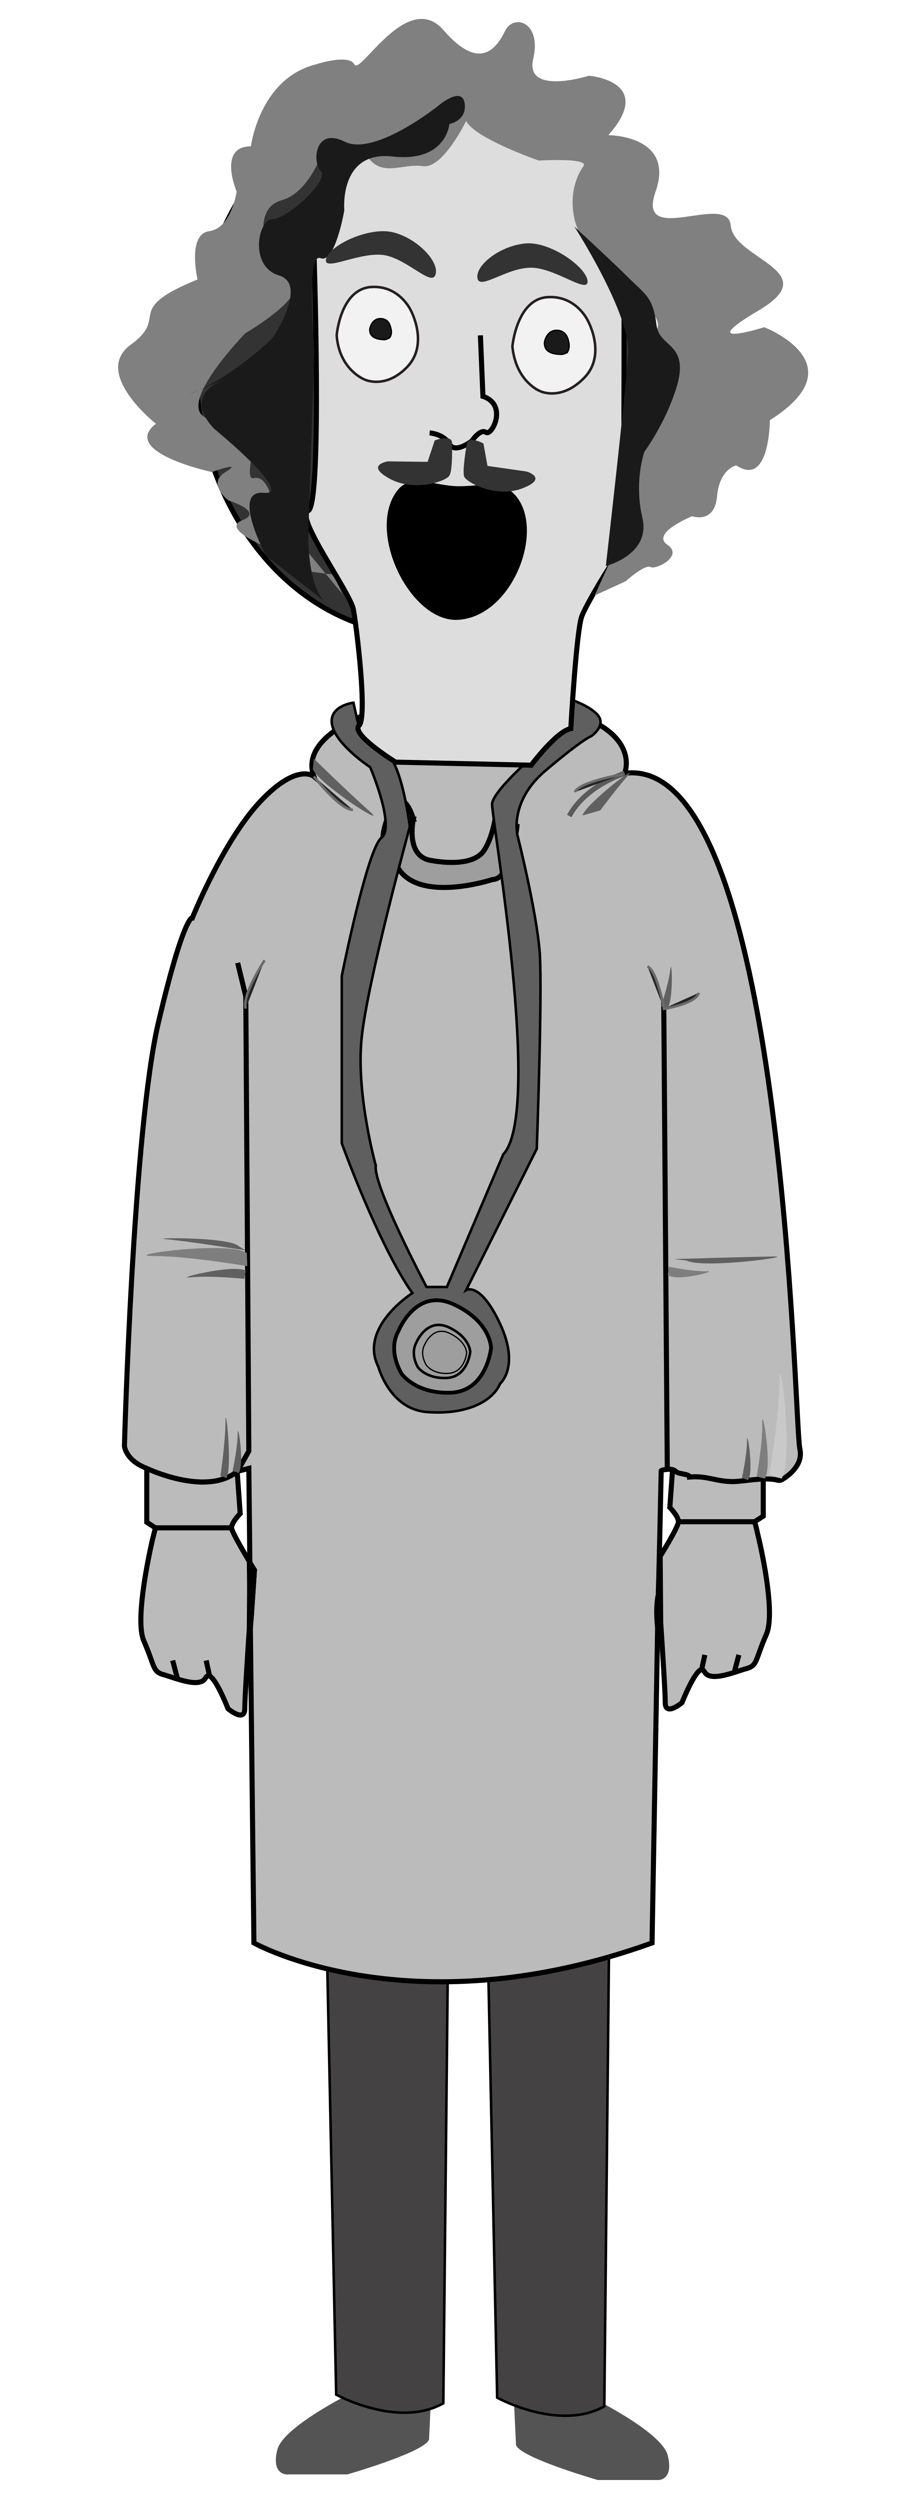 <?xml version="1.0" encoding="utf-8"?>
<!-- Generator: Adobe Illustrator 21.1.0, SVG Export Plug-In . SVG Version: 6.00 Build 0)  -->
<svg version="1.1" id="Layer_1" xmlns="http://www.w3.org/2000/svg" xmlns:xlink="http://www.w3.org/1999/xlink" x="0px" y="0px"
	 viewBox="0 0 179 492" style="enable-background:new 0 0 179 492;" xml:space="preserve">
<style type="text/css">
	.st0{fill:#545454;}
	.st1{fill:#444243;stroke:#000000;stroke-width:0.5;stroke-miterlimit:10;}
	.st2{fill:#BCBBBB;stroke:#000000;stroke-miterlimit:10;}
	.st3{fill:none;stroke:#000000;stroke-miterlimit:10;}
	.st4{fill:none;stroke:#000000;stroke-width:0.25;stroke-miterlimit:10;}
	.st5{fill:#333333;}
	.st6{fill:none;stroke:#5B5B5B;stroke-miterlimit:10;}
	.st7{fill:#262626;stroke:#6B6B6B;stroke-width:0.5;stroke-miterlimit:10;}
	.st8{fill:#7F7E7E;}
	.st9{fill:#C9C9C9;}
	.st10{fill:#606060;}
	.st11{fill:#9E9E9E;stroke:#000000;stroke-miterlimit:10;}
	.st12{fill:#605F60;}
	.st13{fill:none;stroke:#000000;stroke-width:0.5;stroke-miterlimit:10;}
	.st14{fill:#9E9E9E;stroke:#000000;stroke-width:0.75;stroke-miterlimit:10;}
	.st15{fill:#9E9E9E;stroke:#000000;stroke-width:0.5;stroke-miterlimit:10;}
	.st16{fill:#9E9E9E;stroke:#000000;stroke-width:0.25;stroke-miterlimit:10;}
	.st17{fill:#333333;stroke:#000000;stroke-miterlimit:10;}
	.st18{fill:#DDDDDD;stroke:#000000;stroke-miterlimit:10;}
	.st19{fill:#808080;}
	.st20{fill:#1A1A1A;}
	.st21{fill:#F2F2F2;stroke:#231F20;stroke-width:0.5;stroke-linecap:round;stroke-miterlimit:10;}
	.st22{fill:#1A1A1A;stroke:#000000;stroke-width:0.25;stroke-linecap:round;stroke-miterlimit:10;}
	.st23{fill:#F2F2F2;}
	.st24{fill:none;stroke:#231F20;stroke-width:0.5;stroke-linecap:round;stroke-miterlimit:10;}
</style>
<g>
	<g id="shoes_2_">
		<path class="st0" d="M70.7,470.2c0,0-15,7.2-16.1,12c-1.2,4.8,1.8,4.8,1.8,4.8h12c0,0,16.7-4.8,16.1-7.2l0.6-12.6L70.7,470.2z"/>
		<path class="st0" d="M115.4,471.3c0,0,15,7.2,16.1,12c1.2,4.8-1.8,4.8-1.8,4.8h-12c0,0-16.7-4.8-16.1-7.2l-0.6-12.6L115.4,471.3z"
			/>
	</g>
	<g id="Legs_2_">
		<path class="st1" d="M64,365.7l2.2,105.6c0,0,12.2,6.7,21.1,1.7l1.1-106.7L64,365.7z"/>
		<path class="st1" d="M95.7,366.3l2.2,105.6c0,0,12.2,6.7,21.1,1.7l1.1-106.7L95.7,366.3z"/>
	</g>
	<g id="Upper_body_2_">
		<path class="st2" d="M130.1,319.3c0.3,4.6,0.9,13.7,0.9,15.8c0,2.8,3.3,0,3.3,0s2.4-6.1,3.8-6.5c0.2-0.1,0.4,0.1,0.6,0.4
			c1.1,2.2,6.1,0,8.3-0.6c2.2-0.6,1.7-1.7,3.9-6.7c1.7-3.8-0.5-14.9-1.7-19.8c-0.3-1.5-0.6-2.4-0.6-2.4l1.7-1.1v-10.6
			c0,0-11.7,5.6-17.8,0.6l-0.6,8.3c0,0,1.7,1.7,1.7,2.8c0,0.8-2.3,4.7-3.6,6.8L130.1,319.3z"/>
		<path class="st3" d="M148.8,299.5"/>
		<line class="st3" x1="148.8" y1="299.5" x2="133.8" y2="299.5"/>
		<path class="st2" d="M49.2,307.5c-1.3-2.2-3.6-6.1-3.6-6.8c0-1.1,1.7-2.8,1.7-2.8l-0.6-8.3c-6.1,5-17.8-0.6-17.8-0.6v10.6l1.7,1.1
			c0,0-0.2,0.9-0.6,2.4c-1.1,4.9-3.3,16-1.7,19.8c2.2,5,1.7,6.1,3.9,6.7c2.2,0.6,7.2,2.8,8.3,0.6c0.2-0.3,0.4-0.4,0.6-0.4
			c1.4,0.3,3.8,6.5,3.8,6.5s3.3,2.8,3.3,0c0-2.1,0.6-11.2,0.9-15.8L49.2,307.5z"/>
		<path class="st2" d="M130.2,289.5c0-0.2,1-0.3,1.2-0.3c0.7-0.1,1.3,0,1.8,0.5c0.4,0.4,2.6,0.4,2.6,1c3.5-0.3,5.1,0.9,8.6,0.9
			c2.7-0.1,5.4-0.8,8.2-0.4c0.5,0.1,0.9,0.3,1.4,0c0.3-0.2,0.7-0.4,0.9-0.6c0.7-0.5,1.3-1.1,1.8-1.8c0.8-1.1,1.1-2.3,0.8-3.7
			c-1.1-4.4-2.9-137.1-34.5-132.9c0,0,3.2-7.4-10.1-11.8c-13.2-4.3-40.5,0.1-40.5,0.1S59,145,61.8,152.8c0,0-3.3-2.8-10.6,5
			s-13.3,22.8-13.3,22.8s-1.7-0.6-6.7,20.6s-6.7,83.4-6.7,83.4s0.2,2.8,4.4,4.4c0,0,11.7,5.6,17.8,0.6L49,289l0.2,18.5
			c0.5,0.9,0.9,1.5,0.9,1.5l-0.6,8.9c0,0-0.1,1-0.2,2.6l0.7,61.9c0,0,30.6,17.2,78.4,0l1.1-62c-0.2-2-0.3-4.4,0.1-6.4
			C129.7,313.9,130.2,289.5,130.2,289.5z"/>
		<path class="st2" d="M50.1,309l-0.6,8.9c0,0-0.1,1-0.2,2.6l-0.2-13C49.7,308.4,50.1,309,50.1,309z"/>
		<g id="Upper_details_2_">
			<polyline class="st3" points="46.8,189.5 48.4,196.1 49,285.6 46.8,289.5 			"/>
		</g>
		<path class="st3" d="M34,326.8l0.9,3.4L34,326.8z"/>
		<path class="st3" d="M40.6,326.8l0.7,3.2L40.6,326.8z"/>
		<path class="st3" d="M131.4,289.1l-0.7-92.4L131.4,289.1z"/>
		<path class="st4" d="M49.5,190"/>
		<g id="Layer_16_2_">
		</g>
		<g id="Layer_17_2_">
		</g>
		<path class="st3" d="M30.6,300.7"/>
		<line class="st3" x1="30.6" y1="300.7" x2="45.7" y2="300.7"/>
		<path class="st3" d="M145.5,325.7l-0.9,3.4L145.5,325.7z"/>
		<path class="st3" d="M138.8,325.7l-0.7,3.2L138.8,325.7z"/>
		<ellipse class="st5" cx="90.1" cy="104.2" rx="5.2" ry="2.4"/>
		<path class="st6" d="M123,152.2c0,0-7.7,2.4-10.9,8.4"/>
		<path class="st7" d="M61.8,152.8c0,0,5.1,6.6,7.7,6.6"/>
		<path class="st8" d="M149,290.6c0,0,1.2-6.5,1.1-10.5s2.1,8.6,0.5,10.9"/>
		<path class="st9" d="M151.5,290.2c0,0,2-11.6,2-18.5s2.9,15.4,0.4,19.3"/>
		<path class="st10" d="M48.4,246.1c0,0-11.8-1.9-15.7-2.2s12.2-0.5,14.2,1.3"/>
		<path class="st8" d="M48.7,249.2c0,0-11.6-2-18.5-2s14.5-3.1,18.4-0.6"/>
		<path class="st10" d="M48.1,251.7c0,0-6.6-0.7-10.5-0.3c-3.9,0.4,8.5-2.7,10.8-1.3"/>
		<path class="st10" d="M146.1,290.9c0,0,1-4.6,1-7.3s1.4,6.1,0.2,7.7"/>
		<path class="st8" d="M131.7,249.3c0,0,4.7,1,7.4,0.9c2.7-0.2-6,2.2-7.6,0.7"/>
		<path class="st10" d="M132.7,247.8c0,0,13.2-0.4,19.2-0.5c6-0.2-13.3,2.5-16.7,0.8"/>
		<path class="st10" d="M61.8,149.3c0,0,6.6,6.5,10.9,10.3s-9.6-5-11.1-8.2"/>
		<path class="st10" d="M45.8,289.5c0,0,1-4.6,1-7.3c0-2.8,1.4,6.1,0.2,7.7"/>
		<path class="st10" d="M43.4,290.5c0,0,1-6.7,1-10.7s1.4,8.9,0.2,11.1"/>
		<path class="st10" d="M130.2,198c0,0,1.5-4.5,1.8-7.2s0.7,6.2-0.6,7.6"/>
		<path class="st10" d="M118.2,159.5c0,0,3.2-4.3,5.5-6.9s-8.5,5.8-9,7.9"/>
		<path class="st7" d="M52.1,189c0,0-4.6,7-3.7,9.5"/>
		<path class="st7" d="M130.8,198.7c0,0-1.3-7.5-3.3-8.5"/>
		<path class="st7" d="M130.5,198.6c0,0,6.6-1,7.1-3.2"/>
		<path class="st7" d="M122.7,152.4c0,0-8.6,1.4-9.5,3.5"/>
	</g>
	<g id="Necklace_1_">
		<g id="Necklace_4_">
			<path class="st11" d="M76.3,161l5.1,0.2L76.3,161l5.1,0.2c0,0-1.6,7.1,3.2,8.1c4.8,0.9,9.1,0.5,10.7-1.9c1.6-2.4,2.2-6.2,2.2-6.2
				l4.3,1.4c0,0-1.1,10.5-4.8,10.5c0,0-14.5,4.8-18.7-2.4C78.2,170.7,73.4,168.8,76.3,161c2.9-7.8,5.1,0.2,5.1,0.2L76.3,161"/>
			<g>
				<g>
					<path class="st12" d="M69.6,138.3c0,0-5,0.6-4.2,4.4c0.8,3.9,7.5,8.3,7.5,8.3s5,11.7,2.2,13.9c-2.8,2.2-7.8,27.2-7.8,27.2V225
						c0,0,7.2,20,13.9,29.5c0,0-10.6,6.7-6.7,14.5c0,0,2.2,8.3,9.5,8.9c7.2,0.6,12.8-1.7,14.5-5.6c0,0,3.9-3.3,0-11.7
						s-6.7-6.7-6.7-6.7l13.9-27.8c0,0,1.1-30,0.6-38.4c-0.6-8.3-4.4-23.3-4.4-23.3s-1.7-6.7,5.6-12.8c7.2-6.1,8.9-6.7,8.9-6.7
						s3.3-2.2,1.1-4.4c-2.2-2.2-6.7-3.3-6.7-3.3l0.6,6.1c0,0-14.5,11.7-14.5,15s10,60.6,2.2,68.9l-11.1,26.1H84c0,0-10.6-20-10-23.9
						c0,0-3.9-13.9-2.8-25c1.1-11.1,9.5-41.7,9.5-41.7s-1.1-8.9-3.3-12.8l-6.7-6.7L69.6,138.3z"/>
					<path class="st13" d="M69.6,138.3c0,0-5,0.6-4.2,4.4c0.8,3.9,7.5,8.3,7.5,8.3s5,11.7,2.2,13.9c-2.8,2.2-7.8,27.2-7.8,27.2V225
						c0,0,7.2,20,13.9,29.5c0,0-10.6,6.7-6.7,14.5c0,0,2.2,8.3,9.5,8.9c7.2,0.6,12.8-1.7,14.5-5.6c0,0,3.9-3.3,0-11.7
						s-6.7-6.7-6.7-6.7l13.9-27.8c0,0,1.1-30,0.6-38.4c-0.6-8.3-4.4-23.3-4.4-23.3s-1.7-6.7,5.6-12.8c7.2-6.1,8.9-6.7,8.9-6.7
						s3.3-2.2,1.1-4.4c-2.2-2.2-6.7-3.3-6.7-3.3l0.6,6.1c0,0-14.5,11.7-14.5,15s10,60.6,2.2,68.9l-11.1,26.1H84c0,0-10.6-20-10-23.9
						c0,0-3.9-13.9-2.8-25c1.1-11.1,9.5-41.7,9.5-41.7s-1.1-8.9-3.3-12.8l-6.7-6.7L69.6,138.3z"/>
				</g>
			</g>
			<path class="st14" d="M78.5,261.9c0,0,3.4-8.6,10.8-5.2c7.4,3.4,7.4,8.6,7.4,8.6s-0.8,8.4-7.8,8.8c-7,0.3-9.8-3.7-9.8-3.7
				S76.2,265.9,78.5,261.9z"/>
			<path class="st15" d="M82,264.2c0,0,2-4.9,6.3-3c4.3,2,4.3,4.9,4.3,4.9s-0.5,4.9-4.6,5.1c-4.1,0.2-5.7-2.1-5.7-2.1
				S80.7,266.6,82,264.2z"/>
			<path class="st16" d="M83.6,264.7c0,0,1.6-3.9,4.9-2.3c3.4,1.6,3.4,3.9,3.4,3.9s-0.4,3.8-3.6,4c-3.2,0.2-4.4-1.7-4.4-1.7
				S82.6,266.5,83.6,264.7z"/>
		</g>
	</g>
	<g id="Hair_2_">
		<g id="third_2_">
			<ellipse class="st17" cx="83.1" cy="71" rx="44.6" ry="53.9"/>
		</g>
		<g id="Head_2_">
			<path class="st18" d="M61.8,48.8c0,0,1.7,50.6-1.1,51.7c-2.8,1.1,8.3,16.1,8.9,19.5c0.6,3.3,2.8,21.1,1.1,22.8s7.2,7.2,7.2,7.2
				l26.7,0.6c0,0,5-6.7,7.8-7.2c0,0,1.1-19.5,2.2-22.2s5.7-10.3,7.2-12.2c1.6-1.9,0.9-3.9,1-8.6c0.1-4.7,0.1-54.8,0.1-54.8
				s3.9-15.6-10-20.6s-42.8-1.1-42.8-1.1L61.8,48.8z"/>
		</g>
		<path id="light1_2_" class="st19" d="M67.4,116.9c0,0-1.7-3.9-2.2-3.9s-4.9-0.6-4.9-0.6s-3.3-2.2-2.2-3.3c1.1-1.1-4.9-1.1-4.9-1.1
			s-9.9-3.9-5.5-5.6c4.4-1.7-2.7-3.9-2.7-3.9s-4.4-3.3-0.6-5.6s-2.7,0-2.7,0s-18.2-3.9-11-9.5c0,0-12.7-10-4.9-15.6
			c7.7-5.6-1.8-6.7,13.1-12.8c0,0-2.1-8.9,2.3-9.5c4.4-0.6,5.4-7.8,5.4-7.8s-3.8-8.9,2.8-8.9c0,0,1.7-13.3,12.7-16.1
			c0,0,6.6-2.2,7.7,0c1.1,2.2,10.5-15,17.6-6.7c7.2,8.3,10.5,3.3,12.1,0c1.7-3.3,7.2-1.7,5.5,5.6s11,3.3,11,3.3s13.2,1.1,3.8,11.7
			c0,0,13.2,0,9.3,11.1c-3.9,11.1,14.3,0,14.8,6.7c0.6,6.7,18.7,8.9,5.5,16.7s1.1,3.3,1.1,3.3s18.7,7.2,1.1,18.3c0,0,0,13.3-6.6,8.9
			c0,0-3.3,0.6-3.8,6.1s-4.9,3.9-4.9,3.9s-8.2,3.3-4.9,5.6c3.3,2.2-2.2,5-3.3,4.4c-1.1-0.6-4.9,2.8-4.9,2.8l-6.1,2.8
			c0,0,2.9-6.4,3.3-7.2c0.3-0.8,0.6-1.6,0.9-2.3c0.8-2.2,1.3-4.4,1.3-6.1c0-5,7.7-20,7.7-20s-2.5-12.2-0.8-17.2
			c1.1-3.3-12.3-14-14.6-17.2c-2.7-3.9-3-10.3,0-14.5c1.2-1.7-8.8-1.1-8.8-1.1s-12.7-4.4-14.3-7.8c0,0-4.6,9.5-8.5,8.9
			c-3.9-0.6-8,2.2-10.8-1.7c-2.7-3.9-8.2-3.3-8.2-3.3s-2.7,10-8.8,11.7c-6.1,1.7-2.7,10.6-2.7,10.6s6.6,4.4,4.9,7.8
			c-1.7,3.3-9.4,7.8-9.4,7.8S35.6,78.6,40,81.9c4.4,3.3,10.6,3.9,10.6,3.9s-2.7,8.9-0.6,8.3c2.2-0.6,3.3,3.3,3.3,3.3
			s-1.1,10.6,4.9,8.3L67.4,116.9z"/>
		<g id="dark2_2_">
			<path class="st20" d="M88.5,24.4c0,0-0.6,7.6-11.2,6.4s-9.5,10.6-9.5,10.6s-1.8,10.6-4.7,9.4s-1.2,18.2-1.2,18.2l-1.2,36.3
				c0,0-0.2,10.6,3.7,13.5c3.9,2.9-12-9.4-12-9.4S45.4,96.4,51.9,97c6.4,0.6-9.6-12.5-9.6-12.5s-6.9-6.3,1.9-9.8
				c0.1-0.1-6.9,2.9-6.8,2.9c8.8-3.6,16.3-11.1,16.3-11.1s7.1-10.6,1.2-12.3c-5.9-1.8-4.1-11.1-1.2-11.1s11.2-7.6,9.5-9.4
				c-1.8-1.8-1.2-8.8,4.7-5.8c5.9,2.9,18.3-7,18.3-7s4.7-4.1,5.3-0.6C92,23.8,88.5,24.4,88.5,24.4z"/>
		</g>
		<path id="dark1_2_" class="st20" d="M119.3,111.4c0,0,8.9-2.2,7.2-9.5c-1.7-7.2,0.4-13,0.4-13s4.1-5.5,6.3-12.6
			c2.7-8.8-3.3-7.8-3.9-12.2c-0.7-5.7-2.2-6.1-5.6-9.5c-3.3-3.3-10.6-10-10.6-10s11.1,17.2,10.6,25
			C123.2,77.5,119.3,111.4,119.3,111.4z"/>
	</g>
	<g id="Face_2_">
		<g id="Nose_2_">
			<path class="st3" d="M84.6,85.2c0,0,2.8,0.2,3.9,2.2c1.1,2,4.4-0.6,4.4-0.6s1.7-2.5,2.8-1.7c1.1,0.8,4.4-5.4-0.6-7.1L94.6,66"/>
		</g>
		<g id="mouth_2_">
			<path d="M101.5,97.5c6,6.9-0.7,24.1-11.5,24.5c-9.3,0.3-17.9-17.4-11.8-25.4c2.7-3.6,7.4-0.9,12.2-0.9S98.6,94.2,101.5,97.5z"/>
		</g>
		<g id="eyebrows_2_">
			<path class="st5" d="M64.2,51c0.6-2.7,8.4-6.4,13.1-5.3c4.7,1.1,9.1,5.6,8.5,8.2c-0.6,2.7-5.1-2.5-9.7-3.6
				C71.3,49.2,63.6,53.7,64.2,51z"/>
			<path class="st5" d="M115.7,55.3c-0.2-2.7-7.2-7.7-12-7.4c-4.8,0.3-9.9,4-9.7,6.7s5.4-1.7,10.2-1.9
				C109,52.4,115.9,58.1,115.7,55.3z"/>
		</g>
		<g id="moustache_2_">
			<path class="st5" d="M89,87.3c0,0,0.2,5.1-0.5,6.3c-0.6,1.1-6.9,3.3-11.8,0.6s-0.3-3.4-0.3-3.4l7.8,0.1l1.4-4.2
				C85.7,86.6,89.2,85.4,89,87.3z"/>
			<path class="st5" d="M91.9,87.5c0,0-0.9,5.1-0.5,6.3c0.5,1.2,6.4,4.3,11.5,2.3c5.2-2,0.8-3.3,0.8-3.3l-7.7-1.1l-0.8-4.4
				C95.3,87.3,92.1,85.6,91.9,87.5z"/>
		</g>
		<g id="eye_2_">
			<g>
				<g>
					<path class="st21" d="M66.3,66c0,0,0.7-8.9,6.6-9.5c5.7-0.5,8,4.6,8,4.6s3.6,6.6-0.7,11.1s-8.4,2.5-8.4,2.5S66.8,72.8,66.3,66z
						"/>
				</g>
			</g>
		</g>
		<g id="eyes_2_">
			<path class="st22" d="M74.9,62.7c1.5,0,1.9,1.1,2.1,2c0.3,1.2-0.3,1.8-0.3,1.8c-0.8,0.4-0.8,0.4-1.8,0.3c-2.1-0.3-2.1-1.5-2.1-2
				C72.9,64.2,73.4,62.7,74.9,62.7z"/>
		</g>
		<g id="second_eye_2_">
			<g>
				<g>
					<path class="st23" d="M100.9,68.2c0,0,0.8-9.1,6.7-9.7c5.9-0.5,8.2,4.7,8.2,4.7s3.7,6.7-0.8,11.2c-4.5,4.6-8.6,2.6-8.6,2.6
						S101.6,75.2,100.9,68.2z"/>
					<path class="st24" d="M100.9,68.2c0,0,0.8-9.1,6.7-9.7c5.9-0.5,8.2,4.7,8.2,4.7s3.7,6.7-0.8,11.2c-4.5,4.6-8.6,2.6-8.6,2.6
						S101.6,75.2,100.9,68.2z"/>
				</g>
			</g>
			<path class="st22" d="M109.6,65c1.7,0,2.2,1.3,2.4,2.3c0.3,1.4-0.3,2-0.3,2.1c-0.9,0.4-0.9,0.4-2.1,0.3c-2.4-0.3-2.4-1.7-2.4-2.3
				C107.3,66.7,107.9,65,109.6,65z"/>
		</g>
	</g>
</g>
</svg>
